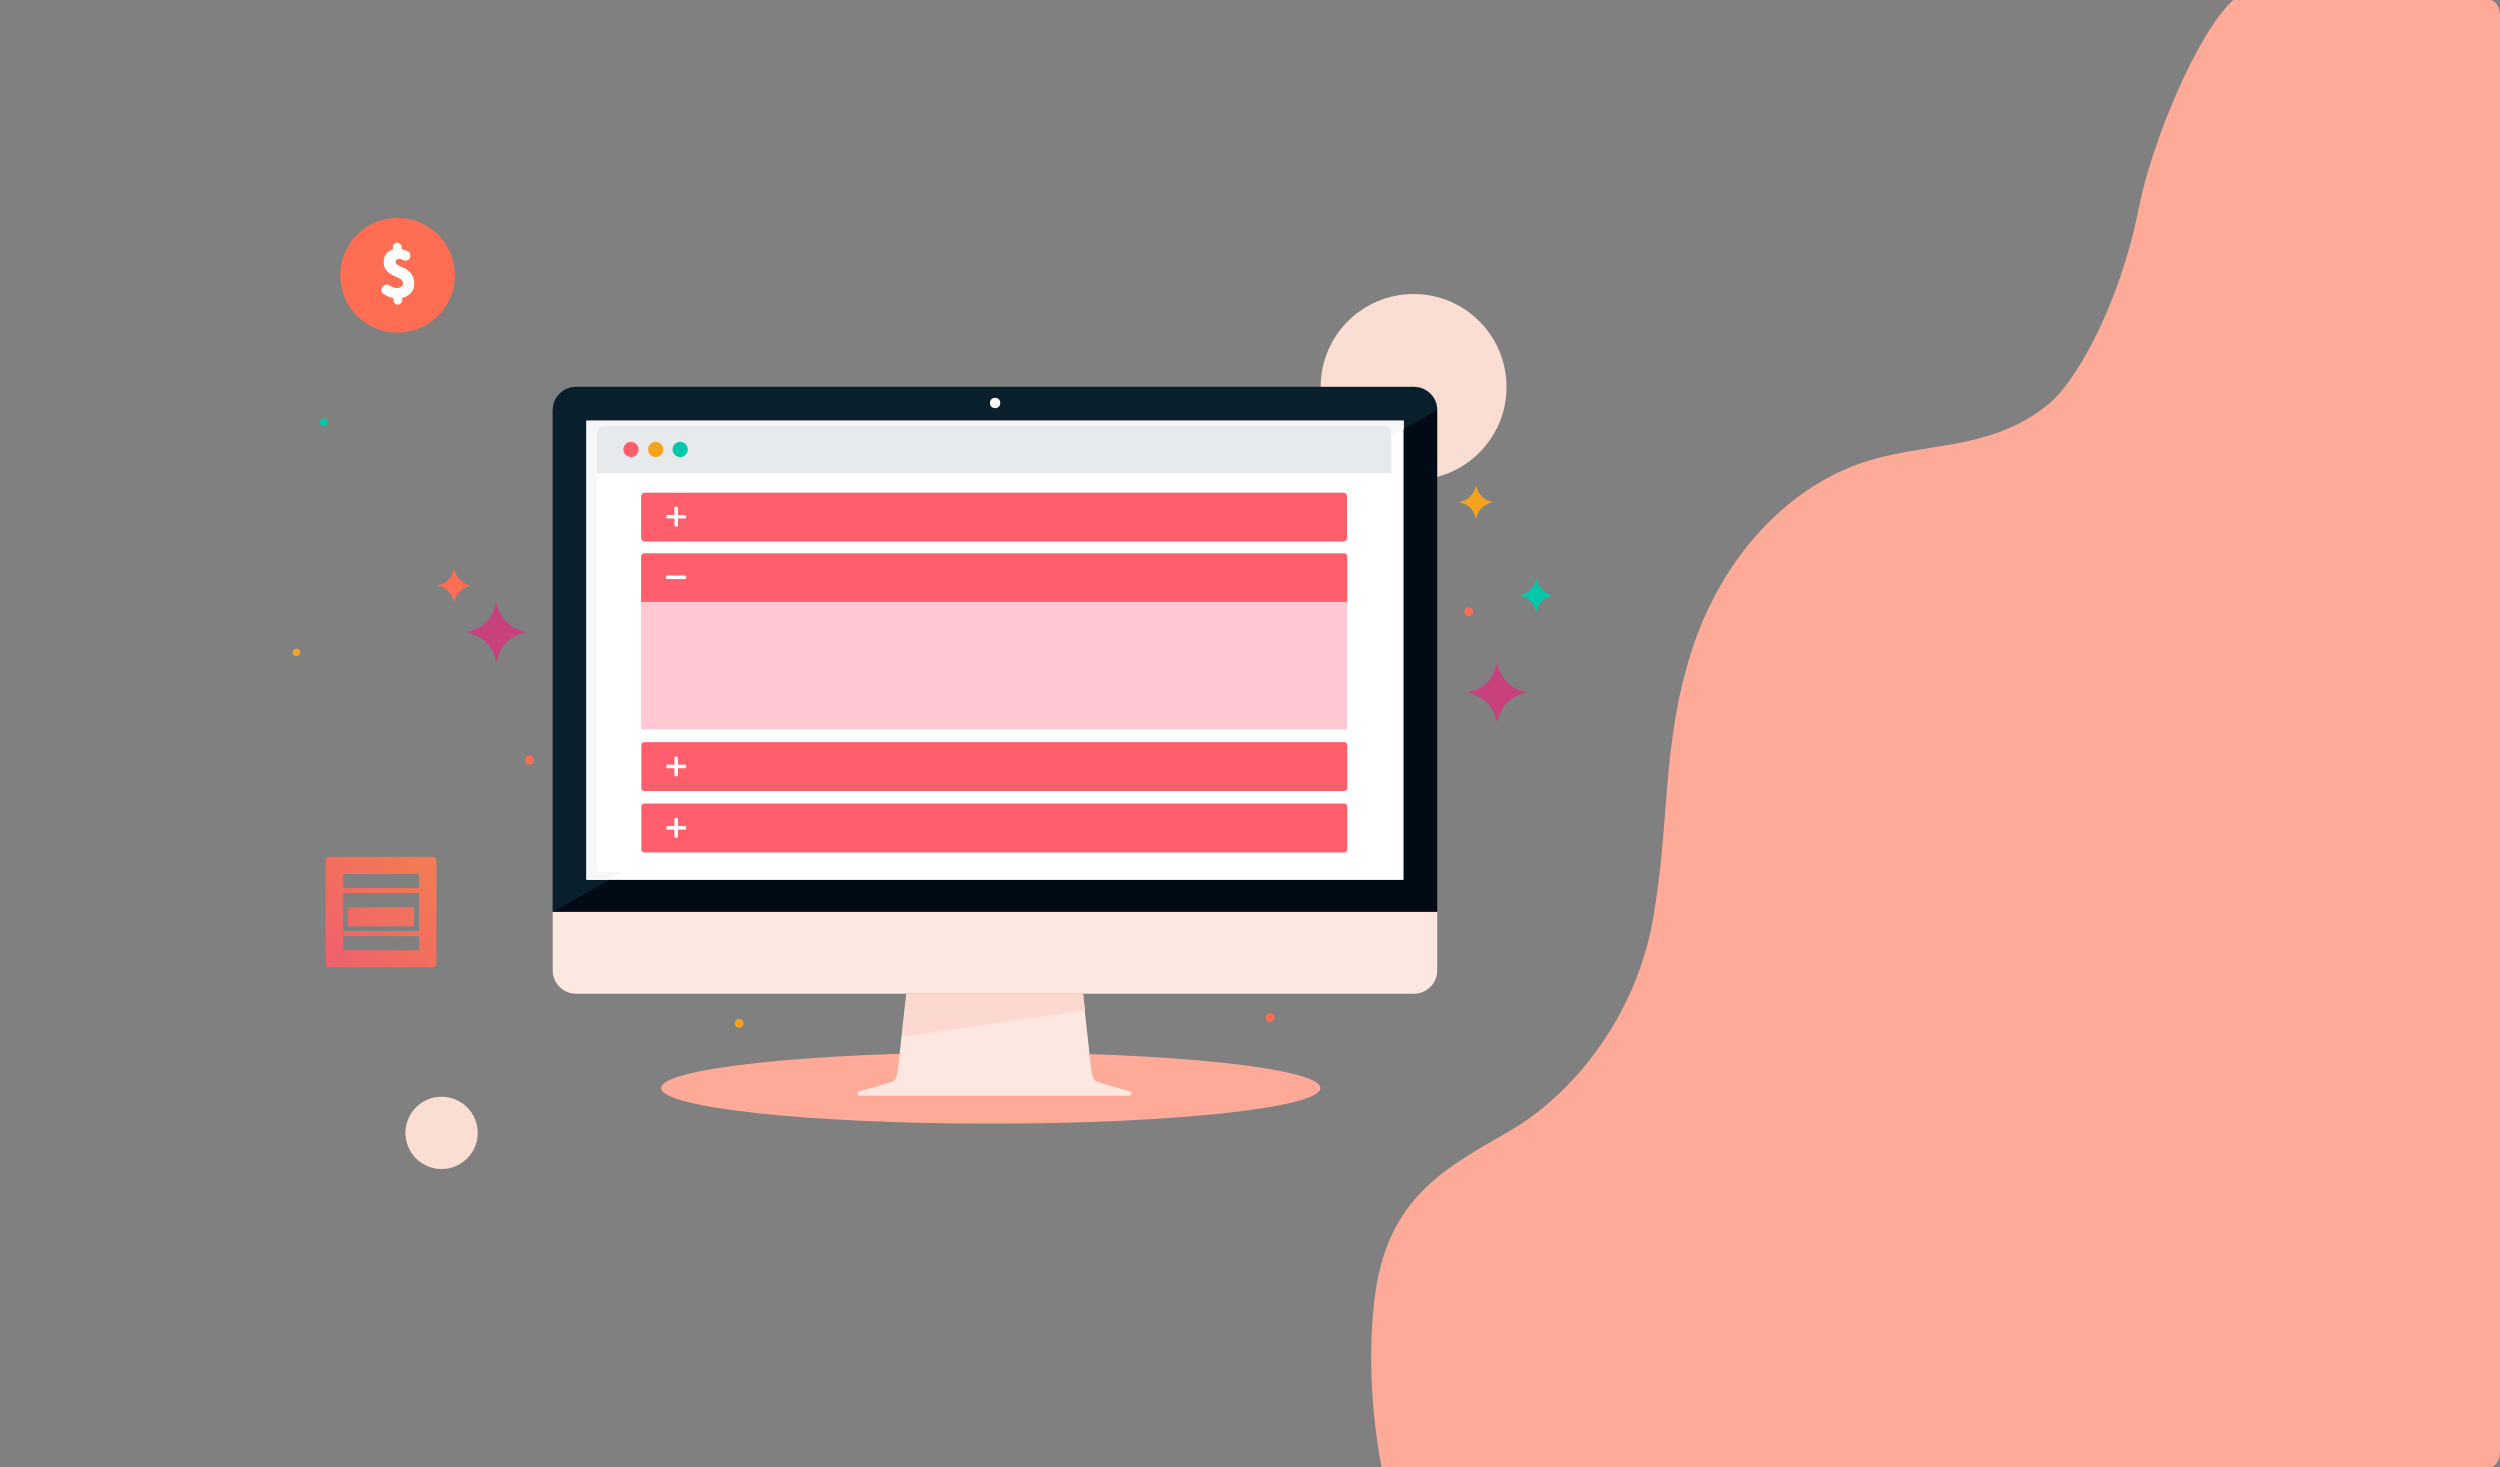<svg xmlns="http://www.w3.org/2000/svg" xmlns:xlink="http://www.w3.org/1999/xlink" viewBox="0 0 920 540" xmlns:v="https://vecta.io/nano"><rect x="0" y="0" width="920" height="540" fill="#808080" stroke="none"/><circle fill="#f5a31e" cx="109.1" cy="240.1" r="1.4"/><g fill="#02c7a8"><circle cx="490.1" cy="237.6" r="1.4"/><circle cx="119.1" cy="155.4" r="1.4"/></g><circle fill="#ff6d53" cx="146.3" cy="101.3" r="21.1"/><path fill="#fff" d="M140.4 106.7c0-.5.2-.9.6-1.4.3-.3.8-.6 1.4-.6.3 0 .8.2 1.2.5.8.5 1.6.8 2.5.8.6 0 1.1-.2 1.6-.5.3-.3.6-.6.6-1.1s-.2-.9-.5-1.4c-.3-.3-.9-.6-1.9-1.1-1.7-.6-2.8-1.4-3.6-2.3s-1.1-2-1.1-3.3c0-1.1.3-2 .9-2.8a4.51 4.51 0 0 1 2.5-1.7v-.9c0-.5.2-.8.5-1.1s.6-.5 1.1-.5.8.2 1.1.5.5.6.5 1.1v.8c.8.2 1.6.5 2.3.8.6.3.9.9.9 1.7 0 .5-.2.9-.5 1.2s-.8.5-1.2.5c-.3 0-.6-.2-1.1-.3-.5-.3-.9-.3-1.2-.3-.9 0-1.4.3-1.4 1.1 0 .3.2.8.5.9.3.3 1.1.6 2 1.1 3 1.2 4.3 3.1 4.3 5.9 0 1.4-.3 2.5-1.1 3.4s-1.9 1.6-3.3 1.9v.9c0 .5-.2.8-.5 1.1s-.6.5-1.1.5-.8-.2-1.1-.5-.5-.6-.5-1.1v-.8c-1.4-.2-2.6-.8-3.7-1.6-.6-.3-.7-.8-.7-1.4z"/><path fill="#feaa99" d="M920 534.2V5.8c0-3.2-1.7-5.8-3.8-5.8h-94.4c-13.8 12.8-30.2 53.6-34.6 76-7.6 38.3-24.2 65-32.6 72.1-22.1 18.6-46.9 14.1-70.8 22.7-25.9 9.4-50 33.5-61.4 69.1-11 34.5-7.8 63.4-14.2 98.9-6.5 36-29.8 64-52 77-23.5 13.8-46.2 24.2-50.5 63.3-2.2 20.1-1 40.9 2.7 60.9h407.8c2.1 0 3.8-2.6 3.8-5.8z"/><circle fill="#faded3" cx="520.2" cy="142.4" r="34.2"/><ellipse fill="#feaa99" cx="364.6" cy="400.4" rx="121.3" ry="13.1"/><path fill="#010b15" d="M528.9 335.6H203.4V151c0-4.7 3.8-8.6 8.6-8.6h308.3c4.7 0 8.6 3.8 8.6 8.6v184.6z"/><path fill="#143544" d="M203.4,335.6V150.8c0-4.6,3.8-8.5,8.5-8.5h308.5c4.6,0,8.5,3.8,8.5,8.5L203.4,335.6z" opacity=".5"/><path fill="#fce8e1" d="M203.4 335.6h325.5v21.5c0 4.7-3.8 8.6-8.6 8.6H212c-4.7 0-8.6-3.8-8.6-8.6v-21.5z"/><path fill="#fff" d="M215.8 154.8h300.7v169H215.8z"/><path fill="#f7f7f8" d="M215.8 323.7V154.8h300.8v3l-293 165.9z"/><circle fill="#fff" cx="366.2" cy="148.3" r="1.9"/><path fill="#fce8e1" d="M415.6 401.6s-9.6-2.7-12.1-3.6c-1.2-.5-1.8-3.1-1.9-4.2l-3.1-28.1h-65l-3.1 28.1c-.1 1.1-.6 3.6-1.9 4.2-2.4.9-12.1 3.6-12.1 3.6-.5 0-.8.3-.8.8s.3.8.8.8h99.2c.5 0 .8-.3.8-.8.1-.3-.3-.8-.8-.8z"/><path fill="#fcd9d0" d="M399.3 371.7l-67.3 9.8 1.7-15.7h64.9z"/><path d="M172.3 232.4c5.1-.9 9.2-5 10.1-10.1 0-.2.3-.2.5 0 .9 5.1 5 9.2 10.1 10.1.2 0 .2.3 0 .5-5.1.9-9.2 5-10.1 10.1 0 .2-.3.2-.5 0-.9-5.1-5-9.2-10.1-10.1-.2-.2-.2-.5 0-.5zm368.3 22.2c5.1-.9 9.2-5 10.1-10.1 0-.2.3-.2.5 0 .9 5.1 5 9.2 10.1 10.1.2 0 .2.3 0 .5-5.1.9-9.2 5-10.1 10.1 0 .2-.3.2-.5 0-.9-5.1-5-9.2-10.1-10.1-.2-.1-.2-.5 0-.5z" fill="#c8417d"/><path fill="#ff6d53" d="M161.2 215.4c2.9-.6 5.2-2.8 5.8-5.8 0-.1.2-.1.2 0 .6 2.9 2.8 5.2 5.8 5.8.1 0 .1.2 0 .2-2.9.6-5.2 2.8-5.8 5.8 0 .1-.2.1-.2 0-.6-2.9-2.8-5.2-5.8-5.8-.2-.1-.2-.2 0-.2z"/><path fill="#02c7a8" d="M559.4 219c2.9-.6 5.2-2.8 5.8-5.8 0-.1.2-.1.2 0 .6 2.9 2.8 5.2 5.8 5.8.1 0 .1.2 0 .2-2.9.6-5.2 2.8-5.8 5.8 0 .1-.2.1-.2 0-.6-2.9-2.8-5.2-5.8-5.8-.1.1-.1-.2 0-.2z"/><path fill="#f5a31e" d="M537.3 184.7c2.9-.6 5.2-2.8 5.8-5.8 0-.1.2-.1.2 0 .6 2.9 2.8 5.2 5.8 5.8.1 0 .1.2 0 .2-2.9.6-5.2 2.8-5.8 5.8 0 .1-.2.1-.2 0-.6-2.9-2.8-5.2-5.8-5.8-.3 0-.3-.2 0-.2z"/><g fill="#ff6d53"><circle cx="194.9" cy="279.7" r="1.6"/><circle cx="540.5" cy="225.1" r="1.6"/><circle cx="467.4" cy="374.5" r="1.6"/></g><circle fill="#f5a31e" cx="272" cy="376.6" r="1.6"/><path fill="#e6eaed" d="M512 174.1H219.7v-14.4c0-1.7 1.3-3 3-3H509c1.7 0 3 1.3 3 3v14.4z"/><circle fill="#ff5f6d" cx="232.2" cy="165.4" r="2.8"/><circle fill="#f5a31e" cx="241.3" cy="165.4" r="2.8"/><circle fill="#02c7a8" cx="250.3" cy="165.4" r="2.8"/><path fill="#fff" d="M219.7 174.1h292.4v146.7H219.7z"/><path fill="#ff5f6d" d="M494.3 199.3h-257c-.8 0-1.4-.6-1.4-1.4v-15.2c0-.8.6-1.4 1.4-1.4h257c.8 0 1.4.6 1.4 1.4v15.2c.1.7-.6 1.4-1.4 1.4z"/><path fill="#fff" d="M252 189.6h-2.5V187a.47.47 0 0 0-.5-.5h-.3a.47.47 0 0 0-.5.5v2.5h-2.5a.47.47 0 0 0-.5.5v.3a.47.47 0 0 0 .5.5h2.5v2.5a.47.47 0 0 0 .5.5h.3a.47.47 0 0 0 .5-.5v-2.5h2.5a.47.47 0 0 0 .5-.5v-.3c0-.2-.2-.4-.5-.4z"/><path fill="#ff5f6d" d="M494.6 291.1H237.1a1.11 1.11 0 0 1-1.1-1.1v-15.8a1.11 1.11 0 0 1 1.1-1.1h257.6a1.11 1.11 0 0 1 1.1 1.1V290c0 .6-.5 1.1-1.2 1.1z"/><use xlink:href="#C" fill="#fff"/><path fill="#ff5f6d" d="M494.6 313.7H237.1a1.11 1.11 0 0 1-1.1-1.1v-15.8a1.11 1.11 0 0 1 1.1-1.1h257.6a1.11 1.11 0 0 1 1.1 1.1v15.8c0 .6-.5 1.1-1.2 1.1z"/><use xlink:href="#C" y="22.6" fill="#fff"/><path fill="#ff5f6d" d="M495.8 221.7H235.9v-16.9c0-.7.5-1.2 1.2-1.2h257.5c.7 0 1.2.5 1.2 1.2v16.9z"/><path fill="#ffc8d2" d="M235.9 221.5h259.8v46.9H235.9z"/><path fill="#fff" d="M252 211.8h-6.4a.47.47 0 0 0-.5.5v.3a.47.47 0 0 0 .5.5h6.4a.47.47 0 0 0 .5-.5v-.3a.47.47 0 0 0-.5-.5z"/><circle fill="#faded3" cx="162.5" cy="416.9" r="13.3"/><linearGradient id="A" gradientUnits="userSpaceOnUse" x1="159.631" y1="316.618" x2="120.085" y2="355.318"><stop offset="0" stop-color="#f37c50"/><stop offset="1" stop-color="#f05f6e"/></linearGradient><path fill="url(#A)" d="M128 333.9v7h24.4v-7H128zm0 0v7h24.4v-7H128zm31.3-18.6h-38.2c-.7 0-1.3.6-1.3 1.3v38.1c0 .7.6 1.3 1.3 1.3h38.2c.7 0 1.3-.6 1.3-1.3v-38.1c0-.7-.6-1.3-1.3-1.3zm-5.1 34.4h-27.9v-5.2h27.9v5.2zm0-7.1h-27.9v-14h27.9v14zm0-15.8h-27.9v-5.2h27.9v5.2zm-1.8 7.1H128v7h24.4v-7z"/><defs ><path id="C" d="M252 281.4h-2.5v-2.5a.47.47 0 0 0-.5-.5h-.3a.47.47 0 0 0-.5.5v2.5h-2.5a.47.47 0 0 0-.5.5v.3a.47.47 0 0 0 .5.5h2.5v2.5a.47.47 0 0 0 .5.5h.3a.47.47 0 0 0 .5-.5v-2.5h2.5a.47.47 0 0 0 .5-.5v-.3a.47.47 0 0 0-.5-.5z"/></defs></svg>